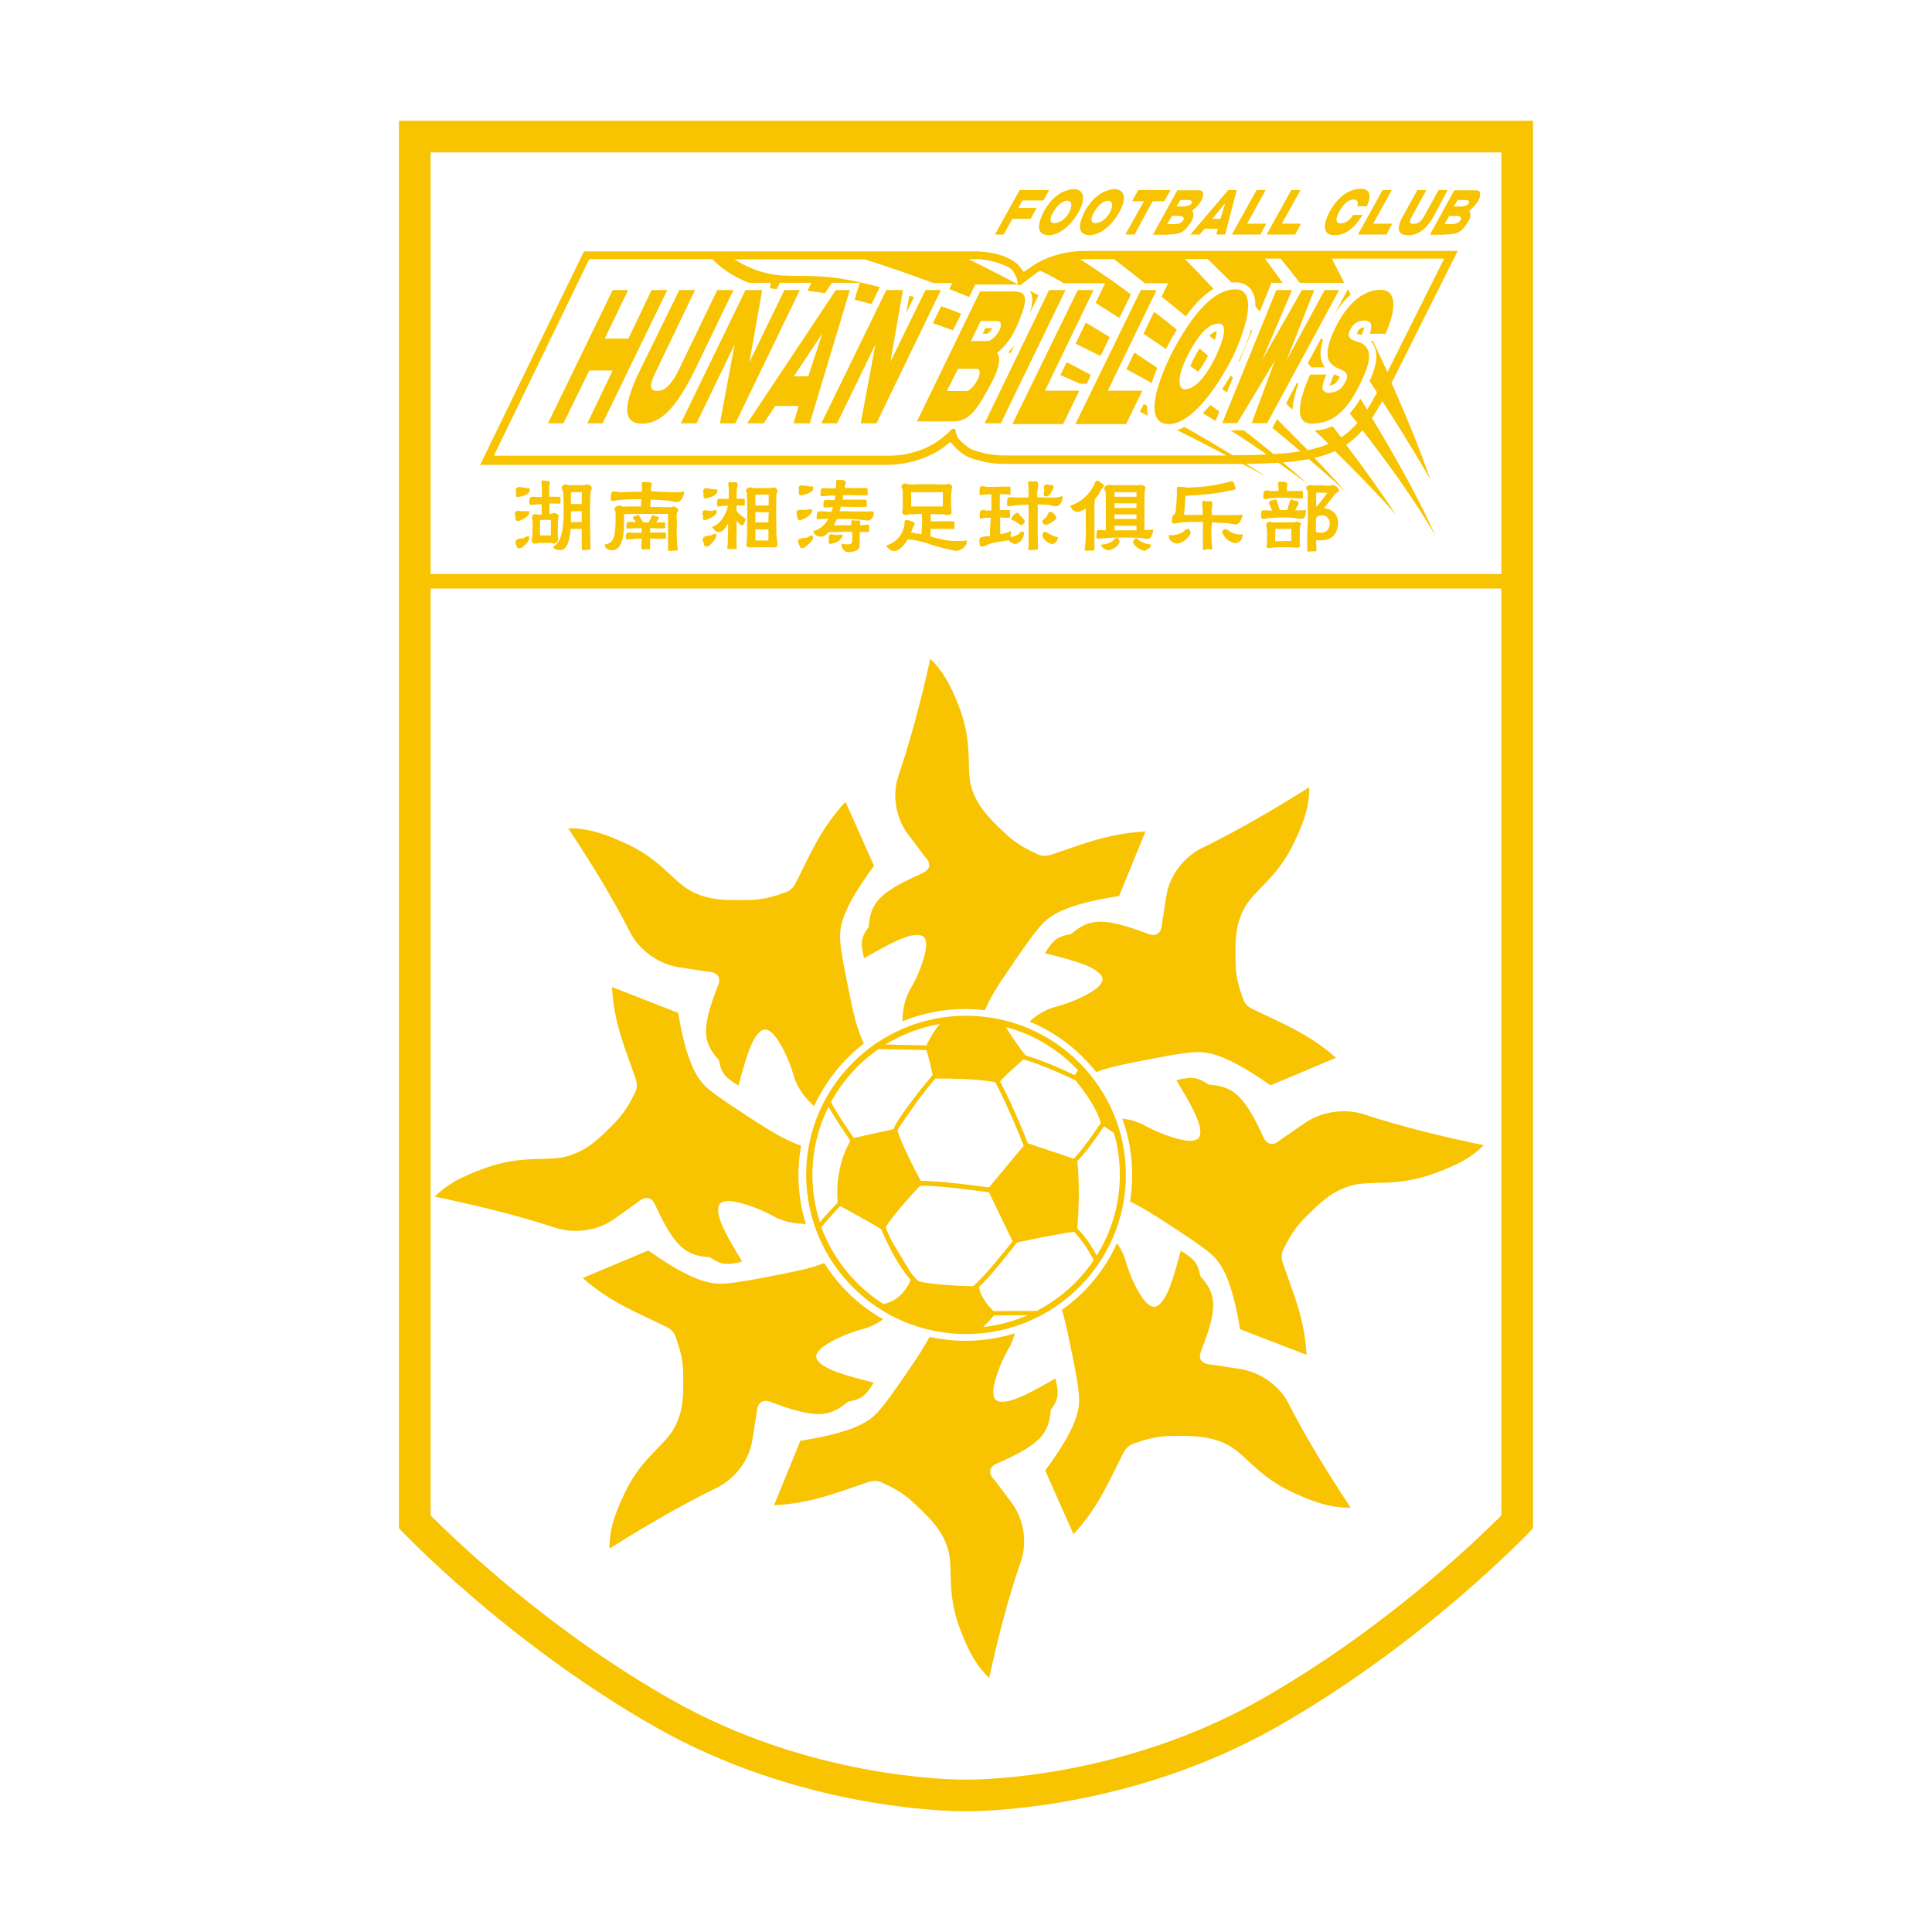 <svg version="1.1" xmlns="http://www.w3.org/2000/svg" xmlns:xlink="http://www.w3.org/1999/xlink" x="0px" y="0px"
	 viewBox="0 0 800 800" enable-background="new 0 0 800 800" xml:space="preserve">
<g>
	<path fill="#F8C301" d="M254.4,504.7l9.4-6.7c2.4-2.2,5.4-3.2,7.3,0.5c8.2,17.9,12.7,21.4,22.9,22.1c4.4,3.1,7,3.4,13.3,1.8
		c-6.1-10.1-10.8-18.2-9.8-22.8c0.4-1.3,1.2-2.1,3.7-2.3c3.8-0.2,12.5,2.7,18.7,6.1c3.5,2,8,3.4,13.8,3.4c-2-6.4-3.1-13.3-3.1-20.3
		c0-4.1,0.4-8.1,1.1-12.1c-6.4-2.2-12.3-5.9-17.7-9.3c-8.4-5.4-17.2-11.2-20.8-14.3c-4-3.5-8.6-9.1-12.4-31.4l-27.4-10.7
		c0.8,15.3,5.7,25.9,9.7,37.7c1,2.9,0.7,4.5-0.5,6.7c-2.7,5.5-5.1,9-9.1,12.9c-5.3,5.3-10.1,10.1-17.7,12.5
		c-8.8,2.9-18.4-0.7-34.7,5.1c-10.9,3.9-16.2,7.1-21.1,11.9c16,3.3,33.2,7.4,49.7,12.8C237.7,511,247.5,509.7,254.4,504.7z"/>
	<path fill="#F8C301" d="M281.1,400.5l11.6,1.8c3.3,0.1,6.1,1.5,4.8,5.3c-7.2,18.3-6.6,23.9,0.2,31.4c0.9,5.2,2.5,7.2,8.1,10.5
		c3-11.3,5.5-20.3,9.6-22.8c1.2-0.6,2.4-0.7,4.3,1c2.8,2.5,6.9,10.5,8.8,17.2c1.1,4.3,3.7,8.7,8.6,13.1
		c4.7-10.2,11.8-19.1,20.6-25.9c-2.8-5.9-4.3-12.3-5.5-18.4c-2-9.6-4.1-19.8-4.3-24.5c-0.3-5.3,0.5-12.4,14-30.7L350.1,332
		c-10.5,11.4-14.8,22.2-20.5,33.4c-1.4,2.7-2.8,3.7-5.2,4.4c-5.9,2.1-10.1,2.9-15.8,2.9c-7.5,0.1-14.5,0.2-21.6-3.3
		c-8.4-4-12.5-13.2-28.2-20.3c-10.5-4.8-16.6-6.2-23.5-6.1c8.9,13.4,18.1,28.2,25.8,43.4C264.8,393.4,272.6,399.2,281.1,400.5z"/>
	<path fill="#F8C301" d="M443.4,386.8c-5.4,0.9-7.4,2.4-10.7,7.9c11.6,2.9,20.8,5.4,23.4,9.4c0.7,1.1,0.7,2.3-1,4.2
		c-2.6,2.8-10.8,6.7-17.6,8.5c-3.7,0.9-7.5,2.8-11.2,6.2c10.9,4.5,20.4,11.8,27.6,20.9c5.1-1.9,10.5-3,15.6-4c9.8-2,20.3-4,25.1-4.2
		c5.4-0.3,12.7,0.5,31.5,13.7l27.1-11.4c-11.7-10.3-22.8-14.4-34.2-20c-2.8-1.3-3.8-2.7-4.5-5.1c-2.1-5.8-2.9-9.8-2.9-15.4
		c-0.1-7.3-0.2-14.1,3.4-21c4.1-8.1,13.5-12.2,20.8-27.5c4.9-10.2,6.4-16.2,6.3-23c-13.7,8.6-28.9,17.6-44.5,25.2
		c-7.3,3.6-13.3,11.3-14.6,19.6l-1.8,11.3c-0.1,3.2-1.5,6-5.5,4.7C456.9,379.7,451.2,380.2,443.4,386.8z"/>
	<path fill="#F8C301" d="M382.3,361.4c-0.5,0.2-1,0.5-1.5,0.7c-17,7.6-20.4,12-21.1,21.7c-3.2,4.3-3.5,6.8-1.9,13
		c10.1-5.8,18.2-10.3,23-9.6c0.1,0,0.3,0,0.4,0.1c1.3,0.4,2.2,1.1,2.3,3.6c0.1,2.3-1,6.5-2.7,10.8c-1,2.6-2.3,5.1-3.6,7.4
		c-2.1,3.5-3.5,8-3.5,13.8c8-3.3,16.8-5.1,26-5.1c2.7,0,5.4,0.2,8.1,0.5c2.3-5.4,5.5-10.3,8.7-15c5.5-8.2,11.5-16.8,14.7-20.3
		c3.6-3.9,9.4-8.4,32.2-12l10.9-26.7c-15.7,0.8-26.6,5.5-38.7,9.5c-2.9,1-4.7,0.7-6.8-0.5c-5.7-2.6-9.2-4.9-13.3-8.9
		c-5.4-5.1-10.3-9.9-12.9-17.2c-3-8.6,0.7-17.9-5.2-33.8c-4-10.6-7.3-15.8-12.2-20.6c-1.3,6.1-2.8,12.5-4.5,18.9
		c-2.5,9.9-5.4,19.9-8.7,29.6c-2.6,7.6-1.2,17.1,3.8,23.9l4.9,6.5l2,2.7C385,356.6,386,359.5,382.3,361.4z"/>
	<path fill="#F8C301" d="M412.4,606.2c18.3-8,21.9-12.4,22.7-22.4c3.2-4.3,3.5-6.8,1.9-13c-10.3,5.9-18.6,10.5-23.4,9.5
		c-1.3-0.4-2.2-1.1-2.3-3.6c-0.2-3.7,2.8-12.2,6.3-18.2c1.1-1.8,2-4,2.6-6.4c-6.5,2-13.3,3.1-20.4,3.1c-5.1,0-10.1-0.6-14.9-1.6
		c-1.3,2.4-2.7,4.6-4.1,6.9c-0.8,1.3-1.7,2.6-2.5,3.8c-5.5,8.2-11.5,16.8-14.7,20.3c-3.6,3.9-9.4,8.4-32.2,12l-10.9,26.7
		c15.7-0.8,26.6-5.5,38.7-9.5c2.9-1,4.7-0.7,6.8,0.5c5.7,2.6,9.2,4.9,13.3,8.9c0.5,0.5,1,1,1.5,1.4c4.8,4.6,9.1,9.1,11.4,15.8
		c3,8.6-0.7,17.9,5.2,33.8c4,10.6,7.2,15.8,12.2,20.6c3.4-15.6,7.6-32.4,13.2-48.5c2.6-7.6,1.2-17.1-3.8-23.9l-6.9-9.2
		C409.7,610.9,408.7,608.1,412.4,606.2z"/>
	<path fill="#F8C301" d="M530.6,471.7c-2.4,2.2-5.4,3.2-7.3-0.5c-8.2-17.9-12.7-21.4-22.9-22.1c-4.4-3.1-7-3.4-13.3-1.8
		c6.1,10.1,10.8,18.2,9.8,22.8c-0.4,1.3-1.2,2.1-3.7,2.3c-3.8,0.2-12.5-2.7-18.7-6.1c-2.7-1.5-5.9-2.7-9.8-3.1
		c2.7,7.3,4.1,15.2,4.1,23.4c0,3.7-0.3,7.3-0.9,10.9c4.4,2.1,8.5,4.7,12.5,7.2c8.4,5.4,17.2,11.2,20.8,14.3c4,3.5,8.6,9.1,12.3,31.4
		L541,561c-0.8-15.3-5.7-25.9-9.7-37.7c-1-2.9-0.7-4.5,0.5-6.7c2.7-5.5,5.1-9,9.1-12.9c5.3-5.3,10.1-10.1,17.7-12.5
		c8.8-2.9,18.4,0.7,34.7-5.1c10.9-3.9,16.3-7.1,21.1-11.9c-16-3.3-33.2-7.4-49.7-12.8c-7.8-2.5-17.5-1.2-24.5,3.7L530.6,471.7z"/>
	<path fill="#F8C301" d="M513.6,566.9l-11.6-1.8c-3.3-0.1-6.1-1.5-4.8-5.3c7.2-18.3,6.6-23.9-0.2-31.4c-0.9-5.2-2.5-7.2-8.1-10.5
		c-3,11.3-5.5,20.3-9.6,22.8c-1.2,0.6-2.4,0.7-4.3-1c-2.9-2.5-6.9-10.5-8.8-17.2c-0.7-2.5-1.8-5.1-3.7-7.7
		c-5,11.1-12.9,20.6-22.8,27.6c1.2,3.8,2,7.6,2.8,11.3c2,9.6,4.1,19.8,4.3,24.5c0.3,5.3-0.5,12.4-14,30.7l11.7,26.4
		c10.5-11.4,14.8-22.2,20.5-33.4c1.4-2.7,2.8-3.7,5.2-4.4c5.9-2.1,10.1-2.9,15.8-2.9c7.5-0.1,14.5-0.1,21.6,3.3
		c8.4,4,12.5,13.2,28.2,20.3c10.5,4.8,16.6,6.2,23.5,6.1c-8.9-13.4-18.1-28.2-25.9-43.4C529.9,574,522.1,568.2,513.6,566.9z"/>
	<path fill="#F8C301" d="M351.1,580.4c5.4-0.9,7.4-2.4,10.7-7.9c-11.6-2.9-20.8-5.4-23.4-9.4c-0.7-1.1-0.7-2.3,1-4.2
		c2.6-2.8,10.8-6.7,17.6-8.5c2.8-0.7,5.7-2,8.7-4.1c-9.9-5.6-18.3-13.6-24.4-23.3c-5.3,2.1-10.9,3.2-16.3,4.3
		c-9.8,2-20.3,4-25.1,4.2c-5.4,0.3-12.7-0.5-31.5-13.7l-27.1,11.4c11.7,10.3,22.8,14.4,34.2,20c2.8,1.3,3.8,2.7,4.5,5.1
		c2.1,5.8,2.9,9.8,2.9,15.4c0.1,7.3,0.2,14.1-3.4,21c-4.1,8.1-13.5,12.2-20.8,27.5c-4.9,10.2-6.4,16.2-6.3,23
		c13.7-8.6,28.9-17.6,44.5-25.2c7.3-3.6,13.3-11.3,14.6-19.6l1.8-11.3c0.1-3.2,1.5-6,5.5-4.7C337.6,587.5,343.3,587,351.1,580.4z"/>
	<path fill="#F8C301" d="M400,552.4c36.5,0,66.2-29.6,66.2-65.9c0-36.4-29.7-65.9-66.2-65.9c-36.5,0-66.2,29.6-66.2,65.9
		C333.9,522.9,363.5,552.4,400,552.4z M402.9,532.6c-5.1-0.1-16.9-0.6-22.8-2.1l0.1-0.1c0,0-1.3-1.1-3.2-3.6l-7.6-12.6
		c-0.9-1.8-1.8-3.8-2.7-6c2.8-4.8,11.5-14.3,14.3-17.2c6.3-0.3,24.3,2.1,28.5,2.7l9.8,20.3C416.5,517.4,407.4,529,402.9,532.6z
		 M407.1,549.5c1.2-1.1,2.8-2.8,4.5-4.8l14-0.1C419.7,547.1,413.6,548.8,407.1,549.5z M429.3,542.8L429.3,542.8l-17.9,0.1
		c-1.8-1.7-5.4-5.7-6-10c5.3-4.9,13.8-16,15.7-18.4c4.6-1,18.3-3.9,23.6-4.4c3.9,3.7,7.4,10.2,8.2,11.7
		C447,530.6,438.9,537.8,429.3,542.8z M461.3,469.3c1.6,5.5,2.4,11.3,2.4,17.2c0,12.3-3.5,23.7-9.6,33.4c-1.3-2.5-4.4-7.8-8-11.2
		c0.3-4,1.2-16.6,0-27.9c4-4,9.5-12.2,11-14.4C459,467.5,460.5,468.6,461.3,469.3z M446.4,443.2l-1.4,2c-3.9-1.9-13.3-6.2-20.2-8.1
		c-1.9-1.9-6.4-8.8-8.3-11.8C428.1,428.3,438.4,434.7,446.4,443.2z M423.8,438.7c7.5,2,18.7,7.3,21.6,8.7
		c7.8,9.6,9.9,15.4,10.4,17.6c-0.4,0.6-7,10.6-11.2,14.8l-19-6.4c-1.8-4.7-6.5-16.1-11.5-25.6C415.8,445.7,421.2,440.9,423.8,438.7z
		 M412.1,448.1c5.2,9.8,10.1,21.9,11.8,26.3l-14.4,17.3c-4.5-0.6-21.4-2.9-28.2-2.7c-6.4-11.8-8.9-18.5-9.7-20.8
		c0.3-0.6,0.6-1.3,1.1-2l7.6-10.9c2.3-3,4.8-6.1,7-8.7C402.6,446.5,409.5,447.6,412.1,448.1z M389.2,424c-2.3,2.4-4.7,7-5.6,8.9
		l-17-0.4C373.4,428.4,381,425.4,389.2,424z M363.8,434.4l19.8,0.4c0.8,2.2,2,7.6,2.6,10.3c-3.2,3.8-13.5,16.3-16.3,22.5l-16.4,3.6
		c-2-2.9-7.8-11.4-9.4-14.9C348.9,447.5,355.7,440,363.8,434.4z M336.4,486.5c0-10.1,2.4-19.7,6.7-28.2c2.3,4.2,7.4,11.7,9,14.1
		c-6.1,10.8-5.6,22-5.2,25.5c-1.8,1.9-5.4,5.7-7.4,8.2C337.5,499.9,336.4,493.3,336.4,486.5z M347.9,499.4c10.2,5.5,15.1,8.4,17,9.6
		c5,11.9,9.7,18.2,12.2,21c-0.7,1.8-3.9,8.5-11.3,10c-11.7-7.5-20.8-18.6-25.7-31.8C341.1,506.8,344.5,503,347.9,499.4z"/>
	<polygon fill="#F8C301" points="419.2,90.6 426.8,90.6 429.2,86.1 421.7,86.1 423.3,83 432.1,83 434.4,78.7 422.2,78.7 412,97.1 
		415.6,97.1 	"/>
	<path fill="#F8C301" d="M434.3,97.4c4.8-0.2,9.3-4.3,12.3-9.6c3-5.4,2.5-9.3-2-9.5c-4.9,0.3-9.2,3.5-12.5,9.5
		C429.1,94,429.6,97.2,434.3,97.4z M436.2,87.7c1.9-3.2,3.9-4.5,5.7-4.6c1.7,0.1,2.4,1.4,0.9,4.7c-1.9,3.5-4.5,4.6-6.3,4.6
		C434.7,92.3,434.4,90.7,436.2,87.7z"/>
	<path fill="#F8C301" d="M451.2,97.4c4.8-0.2,9.3-4.3,12.3-9.6c3-5.4,2.5-9.3-2-9.5c-4.8,0.3-9.2,3.5-12.5,9.5
		C446.1,94,446.6,97.2,451.2,97.4z M453.1,87.7c1.9-3.2,3.9-4.5,5.7-4.6c1.7,0.1,2.4,1.4,0.9,4.7c-1.9,3.5-4.5,4.6-6.3,4.6
		C451.7,92.3,451.4,90.7,453.1,87.7z"/>
	<polygon fill="#F8C301" points="469.8,97.1 477.3,83.3 482.1,83.3 484.7,78.7 471.3,78.7 468.8,83.3 473.7,83.3 466,97.1 	"/>
	<path fill="#F8C301" d="M483.5,97.1c5.8,0,7-1.3,9.4-4.8c2.4-3.5,0.7-5,0.7-5s1.9-1.4,3-3c0.4-0.5,1.5-2.1,1.6-3.5
		c0-0.9,0.1-2-1.8-2h-8.9l-10.1,18.4H483.5z M488.8,82.8h3.1c3,0,1.7,2.7-1.8,2.7h-2.9L488.8,82.8z M488.1,89.4
		c3.8,0,1.9,3.4-1.6,3.4h-3.2l2-3.4H488.1z"/>
	<path fill="#F8C301" d="M496.8,97.1l2-2.4h5.5l-0.7,2.4h3.7l4.8-18.4h-3.5l-15.7,18.4H496.8z M507.3,84.2l-1.9,6.4H502L507.3,84.2z
		"/>
	<polygon fill="#F8C301" points="521.9,97.1 524.3,92.6 516.4,92.6 524.1,78.7 520.3,78.7 510.1,97.1 	"/>
	<polygon fill="#F8C301" points="538.7,92.6 530.8,92.6 538.5,78.7 534.7,78.7 524.5,97.1 536.3,97.1 	"/>
	<path fill="#F8C301" d="M552.4,97.4c4.8,0,8.1-2.6,11.8-8.4h-3.9c-1.4,2.1-2.8,3.5-5.5,3.5c-1.3,0-2.2-1.4-0.3-4.8
		c1.9-3.5,3.9-5,5.8-5.1c1.6,0.1,2.5,0.8,1.7,2.8h4c2.2-4.9,1-7.6-3.4-7.2c-4.3,0.4-8.9,3.5-12.2,9.8
		C547.1,94.3,548.7,97.4,552.4,97.4z"/>
	<polygon fill="#F8C301" points="574.1,97.1 576.5,92.6 568.6,92.6 576.3,78.7 572.5,78.7 562.3,97.1 	"/>
	<path fill="#F8C301" d="M583.1,97.4c4.4,0,7.9-2.9,10.9-8.5l5.4-10.2h-3.7l-6.1,11c-1.3,2.3-2.7,3-4.2,3c-1.7,0.1-2-0.9-0.8-3l6-11
		h-3.7L581.2,89C577.9,94.7,578.8,97.4,583.1,97.4z"/>
	<path fill="#F8C301" d="M598.2,97.1c5.8,0,7-1.3,9.4-4.8c2.4-3.5,0.7-5,0.7-5s1.9-1.4,3-3c0.4-0.5,1.5-2.1,1.6-3.5
		c0-0.9,0.1-2-1.8-2h-8.9l-10.1,18.4H598.2z M603.6,82.8h3.1c3,0,1.7,2.7-1.8,2.7H602L603.6,82.8z M602.9,89.4
		c3.8,0,1.9,3.4-1.6,3.4h-3.2l2-3.4H602.9z"/>
	<polygon fill="#F8C301" points="269.8,120.1 260.2,140.2 250.4,140.2 260.1,120.1 253.7,120.1 226.9,175.3 233.3,175.3 244,153.4 
		253.7,153.4 243.2,175.3 249.5,175.3 276.3,120.1 	"/>
	<path fill="#F8C301" d="M303.7,120.1h-6.7L281,153.3c-3.5,7-6.4,8.7-8.9,8.5c-2.9,0.2-3.7-1.8-0.1-8.8l15.8-32.9h-6.5l-15.4,31.4
		c-8.6,17.1-7.9,23.9,0,23.9c8.1,0,14.6-7.1,22.7-24L303.7,120.1z"/>
	<polygon fill="#F8C301" points="324.8,120.1 310.3,150 315.6,120.1 308.7,120.1 281.9,175.3 288.4,175.3 304.2,142.6 298.1,175.3 
		304.5,175.3 331.2,120.1 	"/>
	<path fill="#F8C301" d="M346.1,120.1l-36.7,55.2h6.8l4.8-7.2h9.7l-2.1,7.2h6.7l16.6-55.2H346.1z M334.7,155.8h-6l11.8-17.7
		L334.7,155.8z"/>
	<polygon fill="#F8C301" points="383.2,120.1 368.7,149.8 373.9,120.1 367,120.1 340.1,175.3 346.6,175.3 362.5,142.6 356.4,175.3 
		362.9,175.3 389.6,120.1 	"/>
	<path fill="#F8C301" d="M395,174.5c7,0,10.6-6.9,15.4-15.7c3.3-6,4.2-10.8,2.4-12.6c3.5-2.8,6.5-6.8,8.7-12.2
		c3.3-8,5-13.3-1.5-13.3h-14.2l-26.1,53.8H395z M406.1,132.9h6.5c4.7,0-0.6,8.3-3.7,8.3h-6.8L406.1,132.9z M404.2,152.7
		c4.1,0-1.3,9.2-4,9.2h-8.1l4.6-9.2H404.2z"/>
	<polygon fill="#F8C301" points="414.4,175.3 441.2,120.1 434.4,120.1 407.7,175.3 	"/>
	<polygon fill="#F8C301" points="440.2,175.6 446.9,161.8 432.7,161.8 452.8,120.1 446.3,120.1 419.2,175.6 	"/>
	<polygon fill="#F8C301" points="466.3,175.6 473,161.8 458.7,161.8 478.9,120.1 472.4,120.1 445.3,175.6 	"/>
	<path fill="#F8C301" d="M483.5,175.6c7.5,0.4,17.5-9.4,27.1-28.1c8.5-18.5,7.7-27.7,1.1-27.7c-8.9,0-17.7,9.4-27,27.4
		C475.7,166.1,476.4,175.2,483.5,175.6z M491.7,147.3c5-9.9,9.2-13.3,12.9-13.3c3,0,3.4,3.9-1.3,13.9c-5.3,10.7-9.7,13.3-12.9,13.3
		C488.5,161.2,486.6,157.3,491.7,147.3z"/>
	<polygon fill="#F8C301" points="512.3,175.2 527.9,149.3 518.3,175.2 524.7,175.2 554.5,120.1 548.5,120.1 532.6,149.5 
		544.2,120.1 539.1,120.1 522.6,149.1 535,120.1 528.5,120.1 506.1,175.2 	"/>
	<path fill="#F8C301" d="M555.2,153c3.1,1.2,3.5,3.2,0.8,6.9c-1.5,2.1-3.9,2.7-6,2.8c-1,0-2.5-1-2.4-2.1c-0.1-1.3,0.7-3.4,1.6-5.5
		h-6.7c-4.9,11-6.6,20.3,0.6,20.3c9.4,0,15.1-5.9,20.7-17.7c3.2-6.7,5.6-14.2-1.7-16.2c-3.6-1-4.6-2.2-2.7-5.6
		c1.1-1.8,2.7-3.2,5.7-3.2c1.4,0,2.2,0.7,2.5,1.2c0.3,0.6,0.3,2.5-0.4,4.3h6.5c5.2-11.6,3.9-18.2-1.9-18.2c-7.6,0-14.4,6-19.5,17.1
		C547.5,147.8,549.8,150.9,555.2,153z"/>
	<path fill="#F8C301" d="M243.1,200.6c-0.6,0.1-1,0.2-1.2,0.3h-6.5c-0.3-0.2-0.7-0.3-1.3-0.3c-0.7,0.1-1.2,0.5-1.6,1.2
		c0,0.3,0.1,0.6,0.3,0.9c0.1,0.3,0.2,0.5,0.3,0.7c0.2,1.2,0.3,3.7,0.3,7.5c0,0.4,0,0.8,0,1.2c0,8.3-1.5,13.1-4.5,14.3
		c0.6,1,1.6,1.4,3.2,1.4c2.3-0.1,3.7-3,4.2-8.8h4.6c0,3,0,5.8,0,8.4c-0.1,0.3,0.2,0.4,0.9,0.4c1.7-0.1,2.6-0.2,2.7-0.3
		c0-1.3-0.1-3.4-0.1-6.4c-0.1-3.1-0.1-5.4-0.1-6.9c0-6.6,0.1-10.2,0.3-10.7c0-0.1,0-0.2,0.1-0.4c0.3-0.5,0.4-0.8,0.4-1
		C244.9,201.3,244.3,200.8,243.1,200.6z M240.9,216.2h-4.5c0-1.7,0-3.2,0-4.5h4.5C240.9,213.7,240.9,215.2,240.9,216.2z
		 M240.9,208.7h-4.5c0-1,0-2,0-3c-0.1-0.2-0.1-0.5,0-0.9c0.1-0.4,0.1-0.7,0.1-1h4.5C240.9,204.8,240.8,206.4,240.9,208.7z"/>
	<path fill="#F8C301" d="M217.4,222.5c-0.7,0.4-1.2,0.5-1.6,0.4c-1.5,0.2-2.3,0.7-2.3,1.4c-0.1,0.3,0,0.7,0.1,1.2
		c0.1,0.2,0.2,0.3,0.3,0.3c0,0.1,0,0.2,0,0.3c0.2,0.7,0.5,1,0.9,1c0.4-0.1,0.8-0.2,1.3-0.3c1.6-1.3,2.6-2.4,3-3.5c0-0.1,0-0.2,0-0.3
		c0-0.5,0-0.8-0.1-1C218.5,222,217.9,222.2,217.4,222.5z"/>
	<path fill="#F8C301" d="M231.1,223.5c0-0.4,0-1.1-0.1-2c-0.1-0.9-0.1-1.5,0-2v-1.6c0-1.7,0-2.8,0.1-3.2c0.1-0.3,0.2-0.6,0.3-1
		c-0.2-0.6-0.8-1-1.7-1.3c-0.5,0-0.9,0.1-1.2,0.4h-1v-0.1c0-1.3,0-2.7,0-4.2c2.2,0,3.6,0,4.2,0.1c0.2,0,0.3-0.1,0.4-0.4V206
		c0-0.2-0.3-0.3-0.9-0.3h-3.8v-0.4v-4.2c0.2-0.4,0.3-0.8,0.3-1.3c0-0.4-0.3-0.6-1-0.7c-0.1,0-0.1,0-0.1-0.1
		c-0.2,0.2-0.3,0.2-0.4,0.1c-0.3,0-0.6,0-0.9-0.1c-0.3-0.1-0.5-0.1-0.6-0.1c-0.4,0-0.5,0.2-0.4,0.7c-0.1,0.4-0.1,0.9,0,1.4
		c0.1,0.6,0.1,1,0.1,1.3v3.5c-1.1,0-1.9,0-2.5,0c-0.2-0.1-0.5-0.1-1-0.1c-1.2,0-1.7,0.3-1.6,0.9c0,0.3-0.1,0.6-0.1,0.9
		c-0.1,0.4-0.1,0.7,0,0.9c0,0.4,0.2,0.6,0.7,0.6c0.4,0.1,1,0,1.7-0.1c0.7-0.1,1.3-0.1,1.7-0.1h1v4.3h-1.6c-0.1,0-0.2,0-0.3,0
		c-0.2-0.1-0.3-0.2-0.4-0.3c-1.2,0.1-1.7,0.5-1.7,1.3c0,0.2,0,0.4,0,0.7l0.1,0.3c0.2,0.7,0.2,1.8,0.1,3.5c0,0.4,0,0.8,0,1.2v1.6
		c0,0.5-0.1,1.1-0.3,1.7c0,0.5,0,0.8,0,1l0.1,0.3c0.2,0.5,0.6,0.7,1.3,0.7c0.4,0.1,0.8,0,1.3-0.3h5.5c0.3,0.2,0.6,0.3,0.9,0.3
		C230.5,224.8,231,224.3,231.1,223.5z M228.1,221.7h-4.5v-6.4h4.5V221.7z"/>
	<path fill="#F8C301" d="M218.8,211.6h-0.1c-0.4,0-0.8,0.1-1.3,0.1c-0.5,0-0.8,0-1,0c-0.3,0.1-0.6,0-1-0.1c-0.4-0.1-0.7-0.1-0.9-0.1
		c-0.9,0.1-1.3,0.5-1.3,1.2c0,0.5,0.1,0.8,0.3,1c0,0.2,0,0.4,0,0.6c-0.1,0.8,0,1.2,0.4,1.2c0.1,0.2,0.4,0.3,0.9,0.3
		c2.2-0.9,3.7-1.9,4.3-3c0-0.3,0-0.6,0-0.9C219.1,211.7,219,211.6,218.8,211.6z"/>
	<path fill="#F8C301" d="M214.7,205.8c2.6-0.5,4.1-1.3,4.6-2.3c0-0.4,0-0.7,0-1c0-0.1,0-0.2,0-0.3c-0.5,0-1.4-0.1-2.7-0.3l-1.4-0.3
		c-1.1,0.1-1.6,0.5-1.6,1.2c-0.1,0.4,0,0.7,0.1,1c0,0.2,0,0.4,0,0.6C213.5,205.5,213.9,205.9,214.7,205.8z"/>
	<path fill="#F8C301" d="M275.7,203.7c-1.5,0-3.6-0.1-6.2-0.3c0.1-0.5,0.1-1.1,0.1-1.7c0.2-0.5,0.3-1,0.3-1.4c0-0.3-0.3-0.5-1-0.6
		c-0.1,0-0.2,0-0.3-0.1c-0.2,0-0.3,0-0.4,0c-0.3,0.1-0.6,0.1-0.9,0c-0.4-0.1-0.7-0.1-0.9-0.1c-0.6,0-0.8,0.8-0.6,2.3
		c0.1,0.3,0.1,0.5,0.1,0.6c0,0.4-0.1,0.8-0.1,1.2c-2.4,0-4.2,0-5.5,0.1c-1.4,0-2.7,0.1-3.9,0.1c-0.3-0.1-0.7-0.2-1.2-0.3
		c-0.7,0-1.2,0-1.6,0.1c-0.1,0.1-0.2,0.2-0.3,0.3c-0.2,0.4-0.3,0.7-0.3,0.9c0,0.3,0,0.6-0.1,1c-0.1,0.5-0.1,0.8,0,1
		c0,0.5,0.3,0.7,0.9,0.6c0.6,0,1.3-0.1,2-0.3c1.1-0.1,2.4-0.2,3.9-0.3c1.4-0.1,3.3-0.1,5.9-0.1c0,0.4-0.1,0.9-0.1,1.6
		c-0.1,0.7-0.1,1.2,0,1.4c-3.5,0-6,0-7.7,0.1c-0.4-0.3-0.9-0.4-1.6-0.4c-0.9,0.2-1.4,0.5-1.6,0.9c-0.2,0-0.2,0.1-0.1,0.4
		c0,0.5,0.1,0.9,0.4,1.2v3c0,4.1-0.3,6.8-1,8.1c-0.5,1.4-1.7,2.2-3.6,2.5l0.3,0.9c0.6,1.1,1.6,1.5,3,1.4c3.3-0.1,4.9-4.1,4.8-12.1
		v-2.2v-0.6c1.9-0.1,5-0.1,9.1-0.1c2.6,0,5.6,0,9.1,0v14.6c-0.1,0.6,0.2,0.8,0.9,0.7c0.1,0,0.2,0,0.3,0c0.2,0,0.6,0,1.2-0.1
		c0.6-0.1,1-0.1,1.3,0c0.2,0,0.3-0.1,0.3-0.4c0-0.3,0-0.5,0-0.7c-0.3-1.7-0.4-4.5-0.4-8.4c0.1-1.1,0.1-1.8,0.1-2.3
		c-0.1-0.9-0.1-1.7-0.1-2.6c0-0.4,0-0.8,0.1-1.3c0.3-0.3,0.5-0.7,0.6-1.2c-0.3-0.7-1-1.2-2-1.4c-0.4,0.1-0.8,0.2-1.2,0.3
		c-0.9,0-2,0-3.3,0c-1.2-0.1-2.8-0.1-5.1-0.1c0-0.2,0-0.6,0-1.2c0.1-0.8,0.1-1.4,0.1-1.9c0,0.1,0.1,0.1,0.3,0.1
		c2.3,0.1,4.7,0.2,7.2,0.4c0.5,0.1,1,0.2,1.4,0.3c1,0.2,1.7,0.3,2.3,0.3h0.1c1.1-0.3,1.9-1.4,2.5-3.3v-1.2c-0.6,0.3-1.5,0.4-2.9,0.4
		C279,203.8,277.4,203.8,275.7,203.7z"/>
	<path fill="#F8C301" d="M269.2,220.6v-1.9h2l0.4,0.1c2.6,0.1,3.9,0,3.9-0.4c0-0.1,0-0.2-0.1-0.4c-0.1-0.1-0.1-0.3,0-0.7
		c0.1-0.3,0.1-0.5,0.1-0.7c0-0.2-0.3-0.3-0.9-0.3h-2.9l0.7-1c0.1,0,0.2-0.2,0.4-0.7c0-0.1,0-0.2,0.1-0.3c-0.1-0.2-0.3-0.3-0.7-0.4
		c-0.3,0-0.7-0.1-1.2-0.3c-0.3-0.1-0.5-0.2-0.6-0.3c-0.2-0.1-0.7,0.7-1.4,2.3c-0.2,0.4-0.3,0.6-0.3,0.7h-2.3c-0.2-0.2-0.4-0.5-0.7-1
		c-0.8-1.4-1.3-2.2-1.4-2.2c-0.1,0-0.3,0.1-0.6,0.3c-0.5,0.3-0.8,0.4-1,0.4c-0.6,0.2-0.8,0.4-0.6,0.7c0.1,0.5,0.3,0.7,0.6,0.7l0.6,1
		h-1.3c-0.2-0.1-0.4-0.1-0.7-0.1c-0.5,0-1,0-1.4,0.1c-0.3,0.2-0.4,0.4-0.4,0.7c0,0.3-0.1,0.6-0.1,0.9c0,0.3,0,0.5,0,0.6
		c-0.1,0.4,0.2,0.5,0.9,0.4c0.4,0.1,1,0.1,1.7,0c0.7-0.1,1.3-0.1,1.7-0.1h2v1.9h-3.6c-0.2,0-0.5,0-0.9-0.1c-0.5,0-1,0-1.4,0.1
		c-0.1,0.1-0.2,0.2-0.3,0.3c-0.2,0.2-0.3,0.4-0.3,0.6c0,0.5,0,1,0,1.4c-0.1,0.4,0.2,0.5,0.9,0.4c0.3,0,0.8,0,1.4,0
		c0.8-0.1,1.4-0.2,1.9-0.3h2.3c0,1.1-0.1,1.9-0.1,2.5c0,0.6,0,1,0,1.3v0.3c0,0.2,0.1,0.3,0.4,0.4c0.9,0,1.7,0,2.6,0
		c0.3-0.1,0.5-0.2,0.6-0.3c0-1.2,0-2.6,0-4.2h2.3l0.4,0.1c2.6,0.1,3.9,0,3.9-0.4v-1.9c-0.1-0.2-0.3-0.3-0.6-0.3H269.2z"/>
	<path fill="#F8C301" d="M291.1,213.5c0,0.2,0,0.3,0,0.4c-0.1,0.9,0,1.3,0.4,1.3c0.1,0.1,0.4,0.1,0.9,0.1c2.3-0.9,3.8-1.8,4.3-2.9
		c0-0.3,0-0.6,0-0.9c0-0.2-0.1-0.3-0.4-0.3c-0.4,0-0.8,0.1-1.3,0.3c-0.5,0-0.8,0-1,0c-0.3,0.1-0.6,0.1-1-0.1
		c-0.4-0.1-0.7-0.1-0.9-0.1c-0.8,0-1.2,0.3-1.2,1C290.9,212.8,290.9,213.2,291.1,213.5z"/>
	<path fill="#F8C301" d="M321.6,204.2v-0.1c0.3-0.3,0.4-0.6,0.4-0.9c-0.2-0.8-0.8-1.3-1.7-1.4c-0.5,0.1-0.8,0.2-1,0.3h-7.4
		c-0.6-0.2-1.1-0.3-1.6-0.3c-0.9,0.3-1.4,0.7-1.4,1.3c-0.1,0.2,0,0.5,0.3,0.9c0,0.1,0,0.1,0.1,0.1c0.1,1.5,0.1,4.8,0.1,9.8
		c0,1.2,0,2.2,0,3.2c0,2,0,3.6-0.1,4.6c0,1.2,0,2.1-0.1,2.9c0,0.3,0,0.5-0.1,0.7c-0.1,0.3-0.1,0.5,0,0.7c0,0.4,0.5,0.6,1.6,0.7
		c0.6-0.1,1.1-0.1,1.4-0.1h6.7c0.3,0.1,0.8,0.1,1.6,0h0.6c0.5-0.1,0.8-0.4,0.9-0.9c0-0.7-0.1-1.7-0.3-3.2c-0.2-1.3-0.2-2.4-0.1-3.2
		C321.3,209.9,321.4,204.8,321.6,204.2z M318.2,223.8h-5.4c0-1.2,0-2.4,0-3.6v-1h5.4V223.8z M318.2,214.4c0,0.9,0,1.5,0,1.9h-5.4
		v-4.2h5.5C318.3,212.6,318.3,213.4,318.2,214.4z M318.3,209.3h-5.5v-0.7c0-1.2,0-2.4,0-3.8h5.5V209.3z"/>
	<path fill="#F8C301" d="M294.9,221.4c-0.7,0.4-1.2,0.5-1.6,0.4c-1.5,0.2-2.3,0.7-2.3,1.6c-0.1,0.4,0,0.8,0.4,1.3c0,0.1,0,0.2,0,0.3
		c0.2,0.9,0.5,1.3,0.9,1.3c0.4,0,0.8-0.1,1.3-0.3c1.5-1.3,2.6-2.6,3-3.8c0-0.1,0-0.2,0-0.3c0-0.5,0-0.8-0.1-1
		C296,221,295.5,221.2,294.9,221.4z"/>
	<path fill="#F8C301" d="M308,214.5c-0.1-0.1-0.1-0.2-0.1-0.3c-0.9-0.5-1.8-1.3-2.9-2.6c0-0.8,0-1.5,0-2.3c1.1,0,2.1,0,3,0
		c0.3,0.1,0.4,0,0.4-0.4c0-0.7,0-1.3,0-2c0-0.3-0.1-0.4-0.4-0.4h-3c0-0.5,0-1.1,0-1.7c0.1-0.6,0.1-1.4,0.1-2.6
		c0.2-0.2,0.3-0.6,0.3-1.2c0.1-1-0.3-1.4-1.2-1.4c-0.1,0-0.2,0-0.3,0.1c-0.1,0-0.2,0-0.3,0c-0.2,0.1-0.4,0.1-0.7,0
		c-0.3-0.1-0.5-0.1-0.6-0.1c-0.6,0.1-0.8,0.3-0.7,0.7c0,0.4,0,0.9,0.1,1.6c0.1,0.6,0.1,1,0.1,1.2c0,1.3,0,2.4,0,3.5h-2.3
		c-0.4-0.1-0.7-0.1-1-0.1c-0.4,0-0.8,0-1.2,0.1c-0.3,0.5-0.4,1.3-0.4,2.3c0.1,0.2,0.1,0.3,0.1,0.4c-0.1,0.4,0.1,0.5,0.6,0.4
		c0.5,0,1-0.1,1.4-0.3c0.5,0,1.3,0,2.5,0c-1.3,4.7-3.5,7.7-6.7,8.8l0.6,0.7c0.7,1.1,1.5,1.5,2.5,1.4c1,0,2.2-1.2,3.6-3.5
		c0,2.3,0,4-0.1,5.2c0,1.4,0,2.6-0.1,3.8c0,0.2,0,0.4-0.1,0.6c-0.1,0.2-0.1,0.3,0,0.3c-0.1,0.4,0,0.6,0.4,0.6
		c0.2,0.1,0.4,0.1,0.6,0.1c0.2,0,0.4,0,0.7-0.1c0.3-0.1,0.6-0.1,0.9,0c0-0.1,0.1-0.1,0.3,0c0.1,0.1,0.2,0.1,0.3,0.1
		c0.5,0,0.7-0.2,0.7-0.7c-0.2-1.1-0.2-2.3-0.1-3.6v-7.4c1.2,1.3,2,1.9,2.5,1.9c0.3-0.1,0.7-1,1.3-2.6
		C308.8,214.8,308.5,214.7,308,214.5z"/>
	<path fill="#F8C301" d="M292.4,206.4c2.6-0.6,4.1-1.4,4.6-2.5c0-0.3,0-0.6,0-0.9c0-0.1,0-0.2,0-0.3c-0.6,0-1.6-0.1-3.2-0.3
		l-1.2-0.3c-1,0.1-1.4,0.5-1.4,1.2c-0.1,0.3,0,0.6,0.1,0.9c0,0.3,0,0.5,0,0.7C291.2,206,291.5,206.5,292.4,206.4z"/>
	<path fill="#F8C301" d="M336.7,202.7c0-0.2,0-0.5,0-1c0-0.1,0-0.2-0.1-0.3c-0.1,0.1-0.8,0-2.2-0.1l-2-0.3c-1.1,0-1.6,0.2-1.6,0.7
		c0,0.7,0,1.4,0,2c-0.1,1.1,0.3,1.5,1.2,1.4C334.7,204.5,336.3,203.7,336.7,202.7z"/>
	<path fill="#F8C301" d="M334.7,222.3c-0.7,0.4-1.2,0.5-1.6,0.4c-1.7,0.2-2.7,0.6-2.7,1.3c0.4,1.7,0.9,2.7,1.4,3
		c0.5,0,0.9-0.1,1.3-0.3c1.8-1.3,3-2.5,3.6-3.6c0-0.5-0.1-1-0.3-1.4C336,221.7,335.4,221.9,334.7,222.3z"/>
	<path fill="#F8C301" d="M329.8,212.1c0.2,1.8,0.5,2.9,0.9,3.3c0.3,0,0.5,0,0.7,0c2.4-0.8,4-1.9,4.8-3.3l0.1-1
		c-0.2-0.1-0.3-0.2-0.3-0.3c-0.5,0-1.1,0.1-1.9,0.3c-0.7,0.1-1.2,0.1-1.4,0.1c-0.3-0.1-0.7-0.1-1.2-0.1
		C330.4,211.1,329.8,211.5,329.8,212.1z"/>
	<path fill="#F8C301" d="M348.8,221.4h-0.3c-0.4,0-0.9,0-1.6,0.1c-0.3,0-0.6,0-0.9,0c-0.2,0-0.4,0-0.7,0c-0.3-0.2-0.5-0.3-0.7-0.3
		c-1.1,0-1.5,0.4-1.4,1.3c-0.1,0.5-0.1,0.8,0.1,1c-0.2,0.3-0.2,0.5-0.1,0.7c-0.1,0.8,0.2,1.1,0.9,1c2.9-0.6,4.5-1.8,4.9-3.6
		C348.8,221.6,348.8,221.5,348.8,221.4z"/>
	<path fill="#F8C301" d="M359.5,211.8c-1.2,0-3,0-5.5,0c-2.9-0.1-5-0.1-6.4-0.1l0.6-1.9c1.1,0,2.7,0.1,5.1,0.1c2.3,0,4,0,5.1,0
		c0.3,0,0.5-0.1,0.6-0.4c0-0.2-0.1-0.4-0.1-0.6c-0.1-0.2-0.1-0.5,0-1c0.1-0.7-0.2-1-0.9-1h-9.1c0.1-0.5,0.2-1.1,0.3-1.9
		c2.4,0,4.2,0,5.5,0.1c1.4,0,2.7,0,3.9,0c0.5,0.1,0.7,0,0.7-0.4c-0.1-1.2-0.1-1.9,0-2.2c0-0.3-0.3-0.4-0.9-0.4h-0.1
		c-2.8,0-5.6,0-8.5,0v-1c0.3-0.4,0.4-0.9,0.4-1.4c-0.3-0.8-1.1-1.1-2.5-0.9c-0.3-0.1-0.6-0.1-0.9-0.1c-0.4,0.1-0.6,0.3-0.6,0.6
		c0,1,0,1.9-0.1,2.9h-3.5c-0.3-0.1-0.6-0.1-0.9-0.1c-0.6,0-1.1,0-1.4,0.1c-0.3,0.3-0.4,0.6-0.4,1c0,0.3,0,0.6-0.1,0.9
		c-0.1,0.4-0.1,0.7,0,0.9c-0.1,0.4,0.1,0.5,0.7,0.4c0.5,0.1,1.1,0,1.9-0.1c0.7-0.1,1.8-0.1,3.5-0.1c-0.1,0.8-0.2,1.4-0.3,1.9h-2
		c-0.1-0.1-0.4-0.1-0.9-0.1c-0.2,0-0.4,0-0.7,0.1c-0.3,0.1-0.5,0.1-0.6,0c-0.4,0.6-0.5,1.4-0.4,2.6c-0.1,0.4,0.1,0.5,0.6,0.4
		c0.4,0,1,0,1.7,0c0.7-0.1,1.2-0.1,1.6-0.1c-0.2,0.6-0.4,1.2-0.6,1.9c-0.4,0.1-0.9,0.1-1.6,0c-0.7-0.1-1.2-0.1-1.4-0.1
		c-0.3-0.1-0.7-0.1-1.2-0.1c-0.5,0-1,0.1-1.4,0.1c-0.3,0.3-0.4,0.6-0.4,1c0,0.3,0,0.6-0.1,0.9c-0.1,0.3-0.1,0.5,0,0.7
		c0,0.5,0.2,0.7,0.6,0.6c0.2,0,0.5,0,1,0c0.5-0.1,0.8-0.1,1-0.1c0.2,0,0.5,0,1,0c0.5-0.1,0.9-0.1,1.3-0.1c-1.6,2.8-3.8,4.5-6.4,5.1
		c0.5,1.5,1.5,2.3,3.2,2.3c1,0.1,2.1-0.5,3.3-1.9c0.8,0,1.9,0,3.3,0c1.3-0.1,3.4-0.1,6.4-0.1v3.8c0,1.1-0.7,1.5-2.2,1.4
		c-0.8,0-1.5-0.1-2.2-0.3v1.2c0.6,1.5,1.5,2.3,2.7,2.3c3.2,0,4.8-1,4.8-3c0-1.9,0-3.7,0-5.3c1,0,2.1,0,3.3,0c0.3,0.1,0.5,0,0.6-0.3
		v-2.3c0-0.3-0.2-0.4-0.6-0.4c-0.4,0-0.9,0-1.6,0.1c-0.8,0.1-1.3,0.1-1.6,0c0-0.1,0-0.4,0.1-0.9c0.1-0.8-0.3-1.1-1.2-1
		c-0.5,0.1-0.9,0.1-1.3,0c-0.3-0.1-0.5-0.1-0.6-0.1c-0.5,0-0.7,0.3-0.6,0.9c0,0.4,0,0.8,0,1.2c-2.1,0-4.5,0-7.2,0
		c0.4-0.9,0.8-1.7,1.3-2.6c1.5,0,2.9,0,4.2,0c2,0,4,0.1,6.1,0.4c0.2,0,0.6,0,1.3,0.1c0.7,0.2,1.2,0.2,1.4,0.1
		c1.2-0.2,1.9-1.1,2.2-2.7c0-0.3-0.1-0.6-0.1-0.9C361,211.6,360.3,211.8,359.5,211.8z"/>
	<path fill="#F8C301" d="M396.4,224c-2.9,0.1-6.6-0.5-11.1-1.9V220v-1c1.3,0,2.6,0,4.1,0c1.5,0,2.9,0,4.2,0c1.2,0.1,1.7,0,1.7-0.4
		c0-0.1,0-0.3-0.1-0.6c-0.1-0.2-0.1-0.5,0-0.9c0.1-0.3,0.1-0.6,0.1-0.9c-0.1-0.3-1.1-0.4-2.9-0.4c0,0-0.1,0-0.1,0
		c-3.2,0-5.5,0.1-6.9,0.1c0-1,0-1.9,0-2.7c0.1-0.1,0.1-0.2,0.1-0.4c1.8,0.2,3.6,0.2,5.4,0.1c0.4,0.3,0.9,0.4,1.4,0.3
		c1.2,0.1,1.7-0.3,1.7-1.2c0-0.3-0.1-0.8-0.1-1.4c-0.1-0.8-0.1-1.4-0.1-1.9c0-3.5,0.1-5.4,0.3-5.9c-0.1-0.1-0.1-0.3,0.1-0.6
		c0.1-0.2,0.1-0.4,0.1-0.6c0-0.1,0-0.2,0-0.4c-0.7-0.5-1.2-0.8-1.4-0.9c-0.5,0.1-0.8,0.2-1,0.3c-1.3,0-2.6,0-3.9,0
		c-1.2-0.1-2.8-0.1-5.1-0.1c-1.7,0-3,0-3.9,0.1c-1.1,0-2,0-2.7,0c-0.7-0.3-1.2-0.4-1.6-0.4c-0.9,0.2-1.4,0.6-1.4,1.3
		c-0.1,0.3,0,0.6,0.3,0.9c0,0.1,0,0.1,0.1,0.1c0.1,0.6,0.1,2,0.1,4.3c0,1.3,0,2.7,0,3.9c-0.1,0.1-0.1,0.2-0.1,0.3
		c-0.1,0.4-0.1,0.7-0.1,0.9c0,0.9,0.5,1.3,1.4,1.3c0.5,0.1,1,0,1.4-0.3c0.6,0.1,1.4,0.1,2.6,0c1.2-0.1,2.1-0.1,2.7-0.1
		c0,0.3,0,0.7,0,1.2c0.1,0.5,0.1,0.9,0.1,1.2c0,0.8,0,1.8-0.1,3c-0.1,1.4-0.1,2.4,0,3c-0.5-0.1-1.2-0.2-2.2-0.3
		c-0.9-0.2-1.5-0.3-1.9-0.4c-0.2,0-0.3,0-0.4,0c0.5-1.1,0.8-1.8,0.9-2.2c0.3-0.4,0.5-0.9,0.7-1.4c-0.2-0.7-1.3-1.2-3.3-1.6
		c-0.7-0.1-1,0.4-1,1.4l0.1,0.1c-0.7,4.6-3.2,7.7-7.7,9.1c0.8,1.3,1.8,2.1,3.2,2.3c1.6,0.2,3.6-1.4,5.8-4.9c2.4,0.2,4.8,0.7,7.2,1.4
		c0.6,0.2,1.8,0.6,3.6,1.2c5.1,1.4,8.4,2.2,9.8,2.2c1.9-0.6,3.2-1.6,3.8-3.2v-1.2C399.4,224,398.1,224.1,396.4,224z M380.2,209.7
		h-2.9c0-1,0-1.9,0-2.7v-3.2c2,0,4.1,0,6.4,0c2.2,0,4.4,0,6.7,0v5.9c-1.6,0-4,0-6.9,0C382.3,209.7,381.3,209.7,380.2,209.7z"/>
	<path fill="#F8C301" d="M432.2,204.7c-0.1,0.6,0.3,0.9,1.2,0.9c0.1-0.1,0.2-0.1,0.3-0.1c1-0.4,1.8-1.6,2.6-3.8
		c0-0.6-0.4-0.9-1.2-0.9c-0.3,0.1-0.6,0.1-1-0.1c-0.3-0.1-0.5-0.1-0.6-0.1c-0.9,0.1-1.3,0.4-1.2,1c-0.1,0.2-0.1,0.4,0,0.7
		c0.1,0.3,0.1,0.5,0.1,0.6c0,0.3-0.1,0.6-0.1,1C432.2,204.2,432.1,204.5,432.2,204.7z"/>
	<path fill="#F8C301" d="M432.6,217.3c1.3,0.1,2.8-0.7,4.8-2.5c0.1-0.6-0.1-1.1-0.6-1.6c-0.3-0.4-0.7-0.8-1.2-1.2
		c-0.5,0-0.8,0-0.9,0c-0.2,0-0.5,0.3-0.9,1l-0.1,0.4c-0.1,0.3-0.5,0.7-1.2,1.3c-0.6,0.6-0.9,1-1,1.3
		C431.6,216.3,432,216.7,432.6,217.3z"/>
	<path fill="#F8C301" d="M437,206c-2.5,0.1-5,0-7.5-0.1c-0.1-1.5,0-2.5,0.1-2.9c0.1-0.6,0.2-1.2,0.3-1.9c0.1-1.3-0.3-1.9-1.3-1.9
		c-0.3,0.2-0.5,0.2-0.6,0.1c-0.3,0.1-0.6,0.1-0.9,0c-0.3-0.1-0.5-0.1-0.7-0.1c-0.5,0-0.7,0.2-0.6,0.6c0,0.4,0,0.9,0,1.6
		c0.1,0.7,0.1,1.2,0.1,1.6v2.9c-1.4,0.2-3.2,0.2-5.6,0.1c-0.4-0.1-0.8-0.1-1.2-0.1c-0.6,0-1.1,0-1.6,0.1c-0.3,0.3-0.4,0.6-0.4,1
		c0,0.2,0,0.5-0.1,1c0,0.5,0,0.8,0,1c-0.1,0.5,0.1,0.7,0.7,0.6c0.5,0,1,0,1.4-0.1c0.2,0,0.3,0,0.4-0.1c2-0.3,4.1-0.4,6.4-0.4v10.4
		c0,0.8,0,1.5,0,2.3c0.1,2.2,0.1,3.8,0,4.8c0,0.2,0,0.3-0.1,0.3c-0.1,0.1-0.1,0.2,0,0.4c-0.1,0.4,0.2,0.6,0.9,0.6
		c0.9-0.1,1.6-0.1,2.2-0.1c0.5-0.1,0.8-0.2,0.9-0.3c0-1.3-0.1-3.3-0.1-6.1c0-3.1,0-5.4,0-6.9V210c0-0.3,0-0.7-0.1-1.2
		c0.5,0.1,1.2,0.1,2.2,0.1c1,0.1,1.7,0.1,2.3,0.1c0.2,0.1,0.6,0.2,1.2,0.3c1,0.3,1.7,0.4,2.2,0.3c1.3-0.2,2.1-1.3,2.5-3.3
		c0-0.3-0.1-0.6-0.1-0.9C438.6,205.8,437.8,206,437,206z"/>
	<path fill="#F8C301" d="M419.9,215.5c0.5,0.3,1,0.7,1.6,1.2c0.4,0.3,0.8,0.5,1.3,0.7h0.3c1-0.6,1.4-1.2,1.2-1.7
		c-0.2-0.4-0.7-1.1-1.6-2c-0.4-0.3-0.6-0.5-0.6-0.7c-0.3-0.6-0.8-0.8-1.4-0.6c-1.2,1-1.8,1.8-2,2.6
		C419,215.4,419.4,215.6,419.9,215.5z"/>
	<path fill="#F8C301" d="M423.4,220c-0.6,0.1-1.1,0.4-1.4,1c-0.9,0.7-2,1.2-3.5,1.4v-0.1c-0.1-0.2-0.1-0.5,0-0.9
		c0.1-0.3,0.1-0.6,0.1-0.9c0-0.2,0-0.4-0.1-0.6c-0.3,0.1-0.5,0.2-0.6,0.3h-0.1c-1.1,0.5-2.3,0.8-3.6,1l-0.1-6.9c0.9,0,1.5,0,2,0.1
		c0.6,0,1.1,0,1.6,0c0.3,0.1,0.5-0.1,0.6-0.6c0-0.2,0-0.5-0.1-1c0-0.5,0-0.9,0-1.3c0-0.2-0.1-0.3-0.4-0.3H414V211c0-2.1,0-4.2,0-6.4
		c1,0,1.7,0,2.2,0.1c0.6,0,1.2,0,1.7,0c0.4,0.1,0.6,0,0.6-0.4c0-0.2-0.1-0.5-0.1-1c0-0.6,0-1.1,0-1.4c0.1-0.3-0.1-0.4-0.6-0.4h-0.1
		c-2.4,0-4.2,0-5.5,0.1c-1.4,0-2.6,0-3.8,0c-0.4-0.2-0.8-0.3-1.2-0.3c-0.1,0-0.3,0-0.6,0.1c-0.3,0.1-0.5,0.1-0.6,0
		c-0.2,0.4-0.3,0.7-0.3,1c0,0.3,0,0.7-0.1,1.2c0,0.4,0,0.6,0,0.7c0,0.4,0.1,0.6,0.3,0.6l0.1,0.1c0,0.1,0,0.1,0.1,0
		c0.1,0.1,0.3,0,0.7-0.1c0.3-0.1,0.5-0.1,0.7-0.1c0.9-0.1,1.8-0.1,2.7-0.1h0.3v4.2v2.5h-2.3c-0.3-0.2-0.6-0.3-0.9-0.3
		c-0.5,0.1-0.9,0.2-1.2,0.3c-0.4,0.6-0.5,1.5-0.4,2.7c-0.1,0.2,0,0.4,0.1,0.6c0.1,0,0.2,0,0.4,0c0.5,0,1-0.1,1.4-0.3
		c0.3,0,0.8,0,1.4,0c0.3,0,0.6,0,1,0h0.3c-0.2,1.8-0.3,3.3-0.3,4.3c-0.1,1.3-0.1,2.3,0,3.2c-0.1,0.1-0.2,0.1-0.4,0.1
		c-0.5,0.1-0.8,0.1-1,0.1c-0.6-0.1-1.5,0.1-2.8,0.6c-0.2,0.3-0.3,0.6-0.3,0.9c-0.1,0.2-0.1,0.3,0,0.4c0.1,0.1,0.1,0.2,0.1,0.3
		c0,0.2,0,0.4,0,0.6c0,1,0.3,1.4,0.9,1.4c0.7,0,1.4-0.2,2.3-0.7c1.5-0.7,4.1-1.3,7.7-1.7h0.3c0.4-0.1,0.7-0.2,0.9-0.4
		c-0.1,0.1-0.1,0.2,0,0.3l0.1,0.1v0.1c1.2,0.9,2.1,1.3,2.7,1.3c1.7-0.5,2.9-1.7,3.5-3.8C424.2,220.7,423.9,220.2,423.4,220z"/>
	<path fill="#F8C301" d="M432.8,220.1c-0.7,0.1-1.1,0.7-1.2,1.7c0.6,1.7,1.9,2.9,3.9,3.5c0.6,0.1,1.3-0.4,2.2-1.4
		c0-0.1,0.1-0.2,0.1-0.3l0.3-1.2c-1.1-0.1-2.4-0.6-4-1.6C433.3,220.5,432.9,220.2,432.8,220.1z"/>
	<path fill="#F8C301" d="M473.9,219.1c0-2.6,0-5.3,0-8V208c0-2.6,0-4.1,0.1-4.5c0.1-0.6,0.2-1.2,0.3-1.7c-0.1-0.5-0.7-0.8-1.9-1
		h-0.3c-0.2,0-0.4,0.1-0.6,0.1h-0.1h-10.8c-0.3-0.1-0.6-0.1-0.9-0.1c-0.3,0-0.5,0-0.7,0c-1.1,0.2-1.6,0.6-1.7,1.3
		c0,0.4,0,0.7,0.1,0.9c0.2,0.3,0.3,0.5,0.4,0.6c0.1,1,0.1,2.6,0.1,4.9v11.1h-0.9c-0.4-0.1-0.7-0.1-1-0.1c-0.2,0-0.4,0-0.6,0
		c-0.5,0-0.8,0-1,0.1c-0.3,0.2-0.4,0.5-0.3,1c0,0.3,0,0.6-0.1,0.9c-0.1,0.4-0.1,0.7,0,0.9c0,0.5,0.2,0.7,0.7,0.6c0.1,0,0.3,0,0.7,0
		c0.5-0.1,0.9-0.1,1.2-0.1c2.6-0.2,5.1-0.3,7.4-0.3c2.3,0,5.1,0,8.2,0.1c0.3,0,0.8,0.1,1.6,0.3c0.7,0.2,1.2,0.2,1.4,0.1
		c1.2-0.1,1.9-1.1,2.2-3v-0.9c-0.6,0.2-1.8,0.3-3.6,0.3V219.1z M470.6,219.6c-2.5,0-5.5,0-9,0h-0.1c0-0.3,0-0.8,0-1.6v-0.3h9.1
		V219.6z M470.6,214.9h-9.1v-1.9h9.1V214.9z M470.6,210.3h-9.1c0-0.3,0-0.9,0-1.9h9.1V210.3z M470.6,205.7h-9.1c0-0.5,0-1.1,0-1.9
		h9.1C470.6,204.4,470.6,205,470.6,205.7z"/>
	<path fill="#F8C301" d="M462.4,222.7c-0.5,0.1-1,0.5-1.6,1.2c-0.7,0.8-2.4,1.4-5.1,1.7l0.7,1c0.9,0.8,1.8,1.2,2.9,1.3
		c2.2-0.7,3.7-1.8,4.3-3.5C463.5,223.5,463,222.9,462.4,222.7z"/>
	<path fill="#F8C301" d="M470.3,222.9c-0.6,0.3-1,0.9-1.2,1.7c0.8,1.6,2.3,2.8,4.6,3.5c0.6,0,1.4-0.5,2.5-1.4
		c0.1-0.3,0.2-0.7,0.4-1.2c-1.7-0.2-3.3-0.7-4.8-1.6C471.4,223.3,470.9,223,470.3,222.9z"/>
	<path fill="#F8C301" d="M456.1,202.5c0.6-0.4,0.9-0.9,1-1.4c0-0.3-0.6-0.8-1.7-1.6c0,0.1,0,0-0.1-0.1c-0.3-0.3-0.6-0.4-1-0.4
		c-0.5,0-0.8,0.4-1,1.3c-2.1,4.4-5.5,7.5-10.1,9.1c0.5,1.7,1.5,2.6,3.2,2.5c0.9,0,1.9-0.5,3.2-1.4c0,1,0,1.9,0,2.9
		c0,1.1,0,2.1,0,3.2c0.1,4.3,0,7.5-0.3,9.5c0,0.3,0,0.5-0.1,0.7c0,0.2,0,0.4,0,0.6v0.3c-0.1,0.2,0.1,0.3,0.6,0.4
		c0.2,0,0.4,0,0.7-0.1c0.3-0.1,0.6-0.1,0.9,0c0.4,0,0.8,0,1.2,0c0.4,0,0.6-0.3,0.6-1v-0.1c0-2,0-4.2,0-6.5v-10c-0.1-0.4-0.1-1,0-1.7
		c0.1-0.8,0.1-1.4,0.1-1.9c0.5-0.6,1.1-1.4,1.9-2.5C455.5,203.3,455.9,202.8,456.1,202.5z"/>
	<path fill="#F8C301" d="M509.3,220.1c-0.6-0.6-1.2-0.9-1.9-1c-0.5,0-0.8,0.1-0.9,0.4l-0.1,0.1c-0.2,0.4-0.3,0.7-0.3,1
		c1,2.2,2.7,3.7,5.2,4.3c1.4,0,2.4-0.7,3-2c0.1-0.6,0.2-1.2,0.3-1.7C512.7,221.5,510.9,221.1,509.3,220.1z"/>
	<path fill="#F8C301" d="M501.8,217.3v-1c2.3,0.1,4.4,0.2,6.2,0.3c1.2,0.2,2.4,0.4,3.8,0.6h0.1c1.1-0.3,1.9-1.4,2.5-3.3v-0.9
		c-0.9,0.2-2,0.3-3.3,0.3h-9.3c-0.1-1.9-0.1-3.1,0.1-3.5c0.1-0.4,0.1-0.8,0.1-1.2c0-0.9-0.4-1.2-1.3-1c-0.2,0-0.4,0-0.6,0
		c-0.2,0-0.4,0-0.7,0c-0.4-0.2-0.7-0.3-0.9-0.3c-0.5,0.1-0.7,0.3-0.6,0.7c-0.1,0.4-0.1,0.9,0,1.6c0.1,0.8,0.1,1.3,0.1,1.6v2h-7.7
		l0.6-7.9c7.9-0.4,14.1-1.1,18.5-2.2h0.4c1.3-0.2,1.9-0.5,1.9-0.9c-0.5-1.7-1-2.7-1.4-3c-0.4,0-0.9,0.1-1.4,0.4
		c-0.3,0.1-0.5,0.1-0.7,0.1c-5,1.4-10.8,2.1-17.2,2.2c-0.2-0.2-0.6-0.3-1.2-0.3c-0.1,0-0.2,0-0.3,0c-0.3,0.1-0.6,0.1-0.9,0
		c-0.3-0.1-0.5-0.1-0.7-0.1c-0.5,0-0.7,0.7-0.6,2l0.1,0.4c-0.2,4-0.4,6.6-0.6,7.9c-0.1,0.6-0.3,1-0.7,1.3h-0.1
		c-0.1,0.1-0.2,0.2-0.3,0.3c-0.2,0.4-0.3,0.7-0.3,0.9c0,0.3-0.1,0.6-0.1,0.9c-0.1,0.4-0.1,0.7,0,0.9c0,0.5,0.3,0.7,0.9,0.7
		c0.6,0,1.2-0.1,1.9-0.3c1.8-0.3,3.7-0.4,5.6-0.4h0.3c0.9,0,2.2,0,4.1,0v6.6c0,1.6,0,3.2,0,4.6c-0.1,0.3,0,0.4,0.4,0.4
		c0.3-0.1,0.7-0.2,1.2-0.3c0.2,0,0.5,0,0.9,0c0.3,0.1,0.5,0.1,0.7,0.1c0.3,0,0.5-0.1,0.7-0.3c-0.3-1.6-0.4-4.3-0.4-7.9
		C501.6,218.5,501.7,217.7,501.8,217.3z"/>
	<path fill="#F8C301" d="M491.9,219c-0.8,0.1-1.4,0.5-1.9,1.2c-2,1.2-4,1.6-5.9,1.3c-0.1,0.5-0.1,1,0.1,1.6c0,0.1,0,0.1,0.1,0.1
		c0.8,1.2,1.8,1.8,3.2,1.9c2.5-0.5,4.3-1.9,5.5-4.2C493,219.8,492.6,219.2,491.9,219z"/>
	<path fill="#F8C301" d="M537.1,216c-0.5,0.1-0.9,0.2-1.3,0.3h-8.7c-0.4-0.1-0.9-0.2-1.4-0.3c-0.9,0.3-1.4,0.7-1.4,1.3
		c-0.1,0.2,0,0.4,0.1,0.7l0.1,0.3c0.1,0.5,0.1,1,0.1,1.4c0.1,0.4,0.1,1,0.1,1.7c0,1,0,1.7-0.1,2.2c0,0.6,0,1.1,0,1.4
		c0,0.2,0,0.4-0.1,0.7c-0.1,0.3-0.1,0.5-0.1,0.7c0,0.3,0.4,0.5,1.2,0.6c0.6-0.1,1.2-0.2,1.7-0.3c1.5-0.1,3.2-0.1,5.1-0.1
		c1.2,0,2.3,0,3.5,0.1c0.4,0.1,0.8,0.1,1.3,0.1h0.6c0-0.1,0-0.2,0.1-0.3c0.3,0,0.4-0.1,0.4-0.4c0-0.2,0-0.5-0.1-0.9
		c-0.1-0.4-0.1-0.7,0-1c0-3.6,0-5.6,0.1-6.2c0.3-0.5,0.4-0.8,0.4-0.9c0-0.2,0-0.4,0-0.6c-0.1,0-0.2,0-0.3,0
		C537.7,216.2,537.2,216,537.1,216z M534.8,224c-1.7,0-3,0-3.9,0.1c-1.1,0-2,0-2.9,0c0-0.5,0-1.1,0-1.7c0.1-0.6,0.1-1.4,0.1-2.6V219
		c1,0,2.1,0,3.3,0c1.2,0,2.3,0,3.3,0V224z"/>
	<path fill="#F8C301" d="M551.6,200.8c-0.3,0-0.5,0.1-0.7,0.3h-0.1c-0.7,0-1.4,0-2,0c-0.7-0.1-1.6-0.1-2.7-0.1h-0.9
		c-0.5,0-0.9,0.1-1.2,0.1c-0.3-0.1-0.6-0.2-0.9-0.3c-1.4,0.1-2.2,0.5-2.2,1.2c0,0.5,0.2,0.9,0.6,1.3c0,0.2,0,1.1,0,2.7
		c0,0.9,0,1.9,0,3s0,2.4,0.1,3.8c0,1.8-0.1,4.5-0.3,7.9c0,3.4,0,5.8,0,7.4c0,0.2,0.2,0.3,0.6,0.3c0.2,0,0.5,0,0.9-0.1
		c0.3-0.1,0.6-0.1,0.9,0c0.1,0,0.2,0,0.4,0c0.7,0.1,1-0.1,1-0.6c0-0.9,0-1.6-0.1-2.2c0-0.7,0-1.3,0-1.9c0.8,0.2,1.5,0.2,2.3,0.1
		c4.3-0.1,6.6-2.6,6.8-7.4c-0.3-3.5-2.3-5.4-5.9-5.9c1.5-1.9,3.2-4,4.9-6.1l0.1-0.1c0.8-0.4,1.2-0.8,1.2-1.2
		C554.2,201.8,553.2,201.1,551.6,200.8z M550.7,216.4c-0.1,2.8-1.4,4.2-3.9,4.2c-0.7,0-1.3-0.1-1.9-0.3v-1.6v-4l0.7-1h0.1
		C548.4,212.8,550.1,213.7,550.7,216.4z M545,209.9c0-2.4,0-4.4,0-5.9h4.6C548.2,206.1,546.7,208.1,545,209.9z"/>
	<path fill="#F8C301" d="M539.6,211.3h-3.3l0.9-1.7c0.2-0.2,0.4-0.6,0.6-1.3c0-0.3-0.2-0.5-0.6-0.6c-0.1-0.1-0.2-0.2-0.3-0.3h-0.1
		c-0.3,0-0.7-0.1-1.3-0.3c-0.3-0.1-0.5-0.2-0.6-0.3c-0.3,0-0.5,0.1-0.6,0.4c-0.3,0.5-0.5,1.2-0.7,2c-0.2,0.9-0.4,1.5-0.6,2
		c-0.9,0-1.9,0-3,0c-0.2-0.4-0.4-1-0.6-1.7c-0.3-1-0.5-1.7-0.7-2.3c-0.1-0.2-0.3-0.3-0.6-0.4c-0.2,0-0.4,0.1-0.7,0.3
		c-0.4,0.1-0.7,0.1-0.9,0.1c-0.1,0-0.1,0-0.1,0.1c-0.1,0-0.1,0-0.1-0.1c-0.2,0.1-0.3,0.2-0.4,0.3c-0.3,0.2-0.4,0.4-0.4,0.6
		c0,0.6,0.1,1,0.4,1.3l0.9,2c-0.7,0-1.2,0-1.6,0c-0.5-0.1-1-0.1-1.6-0.1c-0.4,0-0.7,0-1,0c-0.4,0.5-0.5,1.4-0.4,2.7
		c0,0.6,0.3,0.9,0.9,0.9c0.1,0,0.3,0,0.7,0c0.5-0.2,0.9-0.3,1.2-0.3c2.8-0.3,5.8-0.4,9.1-0.3c1.2,0.1,2.2,0.2,3,0.4
		c0.7,0.1,1.4,0.1,2.3,0.1c0.7,0.1,1.2-1.1,1.4-3.6c0-0.1,0-0.2,0.1-0.3C540.4,211.3,540,211.4,539.6,211.3z"/>
	<path fill="#F8C301" d="M525.6,203.2c-0.2-0.1-0.4-0.1-0.7-0.1c-0.1,0-0.2,0-0.3,0c-0.5,0-0.8,0-0.9,0.1c-0.4,0.4-0.6,1.2-0.6,2.5
		l0.1,0.4c-0.1,0.4,0.1,0.6,0.6,0.6c0.5,0,1-0.1,1.4-0.3c1.6-0.2,3-0.3,4.2-0.3h2.5c2.4,0.1,4.7,0.2,6.8,0.3c0.2,0,0.3,0,0.4,0
		c0.3,0.2,0.4,0,0.4-0.4c0-0.7,0-1.4,0-2.3c0-0.3-0.1-0.4-0.4-0.4h-6.2c0-0.3,0-0.8,0-1.6c0.1-0.3,0.1-0.5,0.1-0.6
		c0.1-0.2,0.1-0.4,0.1-0.6c0-0.8-1-1.1-2.9-1c-0.1,0-0.2,0-0.3,0c-0.5,0.1-0.7,0.3-0.7,0.6c-0.1,0.3-0.1,0.6,0.1,0.9
		c0.1,0.4,0.1,0.7,0.1,0.9c0,0.6,0,1.1,0,1.4H525.6z"/>
	<path fill="#F8C301" d="M165.2,50v582.8l0.2,0.2c0.4,0.5,44.4,47.1,106.1,82.2C331.1,749,392.4,750,399.2,750c0.5,0,0.8,0,0.8,0
		c0.1,0,0.3,0,0.8,0c0,0,0,0,0,0c6.8,0,68.1-1,127.7-34.8c61.7-35,105.7-81.7,106.1-82.2l0.2-0.2V50H165.2z M621.7,627.5
		c-11.2,11.2-49.3,47.7-99.7,76.3c-56.7,32.2-114.8,33.1-121.2,33.1l-0.8,0l-0.8,0c-6.4,0-64.5-0.9-121.2-33.1
		c-50.3-28.5-88.5-65.1-99.7-76.3V243.7h443.4V627.5z M621.7,237.7H178.3V63.1h443.4V237.7z"/>
	<path fill="#F8C301" d="M503.8,137.1c-0.8,0.2-1.8,0.7-3,1.9c0.7,0.6,1.4,1.2,2.2,1.8C503.6,138.9,503.8,137.7,503.8,137.1z"/>
	<path fill="#F8C301" d="M469.7,146l-3.3,6.9c0.2,0.1,0.4,0.2,0.6,0.3c3.4,1.8,6.6,3.6,9.9,5.4c0.6-2,1.4-4.1,2.3-6.3
		C476,150.1,472.8,148.1,469.7,146z"/>
	<path fill="#F8C301" d="M410.9,135.9H408l-1.1,2.3h1.9C409.3,138,410.3,136.9,410.9,135.9z"/>
	<path fill="#F8C301" d="M513.3,148.8L513.3,148.8c-0.1,0.3-0.3,0.5-0.4,0.7c0.1,0.1,0.2,0.2,0.3,0.3l5.2-12.9
		c-0.1-0.1-0.3-0.3-0.4-0.4C517,140.1,515.4,144.2,513.3,148.8L513.3,148.8z"/>
	<path fill="#F8C301" d="M417.5,145.9c0.3,0.1,0.6,0.2,0.9,0.4l1.7-3.5C419.3,143.8,418.4,144.9,417.5,145.9z"/>
	<path fill="#F8C301" d="M449.9,154.3c-2.7-1.5-5.4-2.9-8.2-4.3l-2.6,5.3c2.7,1.2,5.4,2.4,8.1,3.6h2.8l1.7-3.6
		C451.2,154.9,450.6,154.6,449.9,154.3z"/>
	<path fill="#F8C301" d="M547.1,140l-5.6,10.4c0.5,0.5,1,1.1,1.5,1.7h5.6c-0.5-0.6-0.8-1.2-1.1-2c-1-2.4-0.9-5.4,0.3-9.2
		C547.5,140.6,547.3,140.3,547.1,140z"/>
	<path fill="#F8C301" d="M561.8,138.1c0.3,0.1,0.7,0.3,1.2,0.4c0.3,0.1,0.5,0.2,0.8,0.2l0.7-1.7c0.2-0.5,0.3-1,0.4-1.4
		c-1.5,0.1-2.1,0.7-2.7,1.7C562,137.7,561.8,137.9,561.8,138.1z"/>
	<path fill="#F8C301" d="M554.7,156c-0.1-0.1-0.3-0.2-0.6-0.3c-0.5-0.2-1.1-0.5-1.7-0.7l-0.5,1.2c-0.7,1.7-1.1,2.7-1.2,3.4
		c2-0.3,2.6-1.2,2.8-1.5C554.3,157,554.6,156.4,554.7,156z"/>
	<path fill="#F8C301" d="M550.7,133.7c2.7-5.4,5.6-9.2,8.6-11.7c-0.4-0.8-0.8-1.5-1.1-2.3l-1,1.8L550.7,133.7
		C550.6,133.7,550.6,133.7,550.7,133.7z"/>
	<path fill="#F8C301" d="M532.5,167.1c0.9,0.9,1.8,1.7,2.7,2.5c0.1-2.4,0.7-5.8,2.4-10.6c-0.2-0.2-0.3-0.4-0.5-0.6L532.5,167.1z"/>
	<path fill="#F8C301" d="M394.6,136.8l3.4-6.9c-2.8-1.1-5.5-2.1-8.3-3.1l-3.4,7C389,134.8,391.8,135.8,394.6,136.8z"/>
	<path fill="#F8C301" d="M473.6,167.3l-1.6,3.2c1.2,0.6,2.3,1.1,3.4,1.7c-0.3-1.2-0.5-2.6-0.4-4.1
		C474.6,167.8,474.1,167.5,473.6,167.3z"/>
	<path fill="#F8C301" d="M498.1,171.1c1.8,1.1,3.5,2.2,5.2,3.2l0.1-0.2l1.5-3.7c-1.2-0.9-2.4-1.8-3.7-2.7
		C500.1,168.9,499.1,170,498.1,171.1z"/>
	<path fill="#F8C301" d="M390.3,185.5l3.2-2.5l0,0l0,0c0,0,4.2,5,7.6,6.3c3.6,1.4,8.5,2.8,14.9,2.8h91.3c2.5,0,4.9,0,7.2,0
		c6.1,3.3,9.7,5.2,9.7,5.2c-2.6-1.7-5.3-3.4-8.2-5.2c4.9-0.1,9.3-0.2,13.3-0.5c7.8,5.5,12.3,8.9,12.3,8.9c-3.4-3.1-6.9-6.1-10.4-9
		c4-0.3,7.6-0.8,10.8-1.4c9.6,8.2,15.4,13.7,15.4,13.7c-4.4-4.9-8.8-9.7-13.1-14.2c3.1-0.7,5.9-1.7,8.5-2.8
		c16.6,16.3,25.2,26.3,25.2,26.3c-6.4-9.7-13.4-19.5-20.6-28.9c2.5-1.7,4.7-3.7,6.8-6c21.1,27,30.3,43.9,30.3,43.9
		c-7.2-16-16.7-33-26.4-49c1.4-2.1,2.8-4.5,4.3-7c12.1,18.7,19.8,32.3,19.8,32.3c-4.4-12.9-10.2-26.8-16-39.8
		c4.3-8.6,16.8-33.6,27.4-54.7H449.4c-13.6,0-22.1,6.3-22.1,6.4l-3.4,2.3l-2.4-3.1c-3.2-2.7-7.8-4.9-16.3-5.4H241.8l-43,88.4h169.3
		C381.7,192.1,390.2,185.6,390.3,185.5z M405,107.3c8,0.5,13.5,3.6,14.2,4.6c1.8,2.5,2.2,4.5,2.2,5.8c-10-5.3-17.3-8.9-20.4-10.4
		H405z M244,107.3h51c2.4,2.6,7.7,7,15.1,9.8h5.5h3.6l-0.4,2.3c0.9,0.1,1.9,0.2,2.9,0.3l0.4-0.9l0.8-1.7h1.9h6.4h4.8l-1.6,3.3
		c2.3,0.3,4.7,0.6,7.2,1l2-3l0.9-1.3h1.6h5.9h4l-1.2,3.9l-0.9,3.1c2.3,0.6,4.6,1.2,7,1.8l3.4-7c-0.9-0.2-1.8-0.5-2.7-0.7
		c-19.1-4.9-25.5-3.6-37-4.1c-9.8-0.4-17.4-4.7-20.4-6.7h53.9c8.6,2.7,18.2,6,28.4,9.8h3h4.8l-1.2,2.5c2.7,1.1,5.5,2.1,8.2,3.3
		l1.7-3.5l0.8-1.7h1.9H420c0.9,0,1.8,0.1,2.5,0.3l6.7-5.1c0,0,0.5-0.4,1.5-0.9c2.2,0.9,5.5,2.7,9.8,5.2h0.7h3.2h1.6h0.3h6.5h4.8
		l-2.1,4.3l-1.8,3.8c3.1,2,6.4,4.1,9.8,6.3l4.8-9.8c-10.5-7.8-18-12.6-21-14.5c0.7,0,1.4-0.1,2.1-0.1h11.9c4.4,3.4,8.7,6.7,12.8,10
		h4.8h4.8l-2.1,4.3l-0.6,1.2c3.4,2.8,6.8,5.5,10,8.2c3.8-5.3,7.7-9.1,11.5-11.4c-5.6-6-9.8-10.3-11.9-12.4h9.4
		c3.4,3.3,6.7,6.6,10,9.8c0.6-0.1,1.1-0.1,1.7-0.1c2.8,0,5.1,1.2,6.6,3.4c1.1,1.7,1.6,3.9,1.5,6.6c0.7,0.7,1.3,1.4,1.9,2l4-9.9
		l0.8-1.9h2h2.6c-3.6-5-6.1-8.4-7.3-10h6.5c2.7,3.3,5.3,6.6,7.9,10h1.2h4.6h4.4h5.9h2.3c-2.5-4.9-4.3-8.4-5.1-10H598
		c-9,18-18.8,37.6-23.5,47c-2-4.5-4-8.8-6-12.9h-0.9c0.7,0.8,1.2,1.6,1.5,2.3c1.9,4.2,0.2,9.5-2,14.3c1.1,1.6,2.1,3.2,3.1,4.7
		c-1.4,2.6-2.7,5-4.1,7.1c-0.9-1.5-1.9-3-2.8-4.5c-1.3,2.2-2.8,4.3-4.4,6.1c1.1,1.3,2.1,2.7,3.2,3.9c-2.1,2.4-4.3,4.4-6.7,6
		c-1.2-1.5-2.4-3-3.6-4.6c-2.2,1-4.6,1.6-7.4,1.8c2,1.9,3.9,3.7,5.7,5.5c-2.5,1.1-5.4,1.9-8.6,2.6c-4.3-4.4-8.5-8.7-12.7-12.8
		l-1.6,3l-0.3,0.6c4.2,3.4,8.1,6.7,11.6,9.7c-3.3,0.5-7.1,0.9-11.2,1.1c-4.1-3.4-8.2-6.7-12.3-9.8H514h-1.7h-2.8
		c5.7,3.6,10.7,7,15.1,10c-4.3,0.2-9,0.3-14.2,0.3c-6.1-3.7-12.8-7.7-19.9-11.7c-1,0.5-2.1,1-3.1,1.3c7.9,3.9,14.8,7.5,20.5,10.5
		c-0.2,0-0.3,0-0.5,0H416c-4.8,0-9.4-0.9-13.6-2.5c-1.8-0.7-5.4-4-6-5.3c-0.4-0.8-0.7-2.2-0.9-3.2c-0.2,0-0.3,0-0.5,0h-0.8
		c-0.1,0.1-0.2,0.3-0.4,0.4c-1.6,1.9-5.7,4.8-5.7,4.8c-0.1,0.1-7.9,5.9-20,5.9H204.5L244,107.3z"/>
	<path fill="#F8C301" d="M500.2,147.3c-1.2-1-2.3-2-3.5-3c-0.8,1.2-1.6,2.7-2.4,4.3c-0.6,1.1-1,2.1-1.4,3c1.1,0.8,2.2,1.5,3.2,2.3
		C497.4,152.3,498.8,150.2,500.2,147.3z"/>
	<path fill="#F8C301" d="M509.6,155.5c-1.2,2-2.3,3.8-3.5,5.6c0.6,0.5,1.3,1,1.9,1.4l2.5-6.1C510.2,156.1,509.9,155.8,509.6,155.5z"
		/>
	<path fill="#F8C301" d="M426.3,129.9l3.7-7.6c-1.3-0.7-2.5-1.4-3.7-2c0,0.1,0.1,0.1,0.2,0.2C428,122.9,427.6,126,426.3,129.9z"/>
	<path fill="#F8C301" d="M473.5,138.2c3,2,6.1,4.2,9.3,6.3c1.5-2.9,3-5.6,4.5-8c-3.3-2.7-6.4-5.1-9.4-7.4L473.5,138.2z"/>
	<path fill="#F8C301" d="M445.4,142.3c3.4,1.7,6.9,3.4,10.3,5.1l3.8-7.8c-3.4-2.1-6.7-4.1-9.9-6L445.4,142.3z"/>
	<path fill="#F8C301" d="M376.5,122.4l-1.2,7.1l3.2-6.5C377.8,122.8,377.2,122.6,376.5,122.4z"/>
</g>
<g>
</g>
<g>
</g>
<g>
</g>
<g>
</g>
<g>
</g>
<g>
</g>
<g>
</g>
<g>
</g>
<g>
</g>
<g>
</g>
<g>
</g>
</svg>
